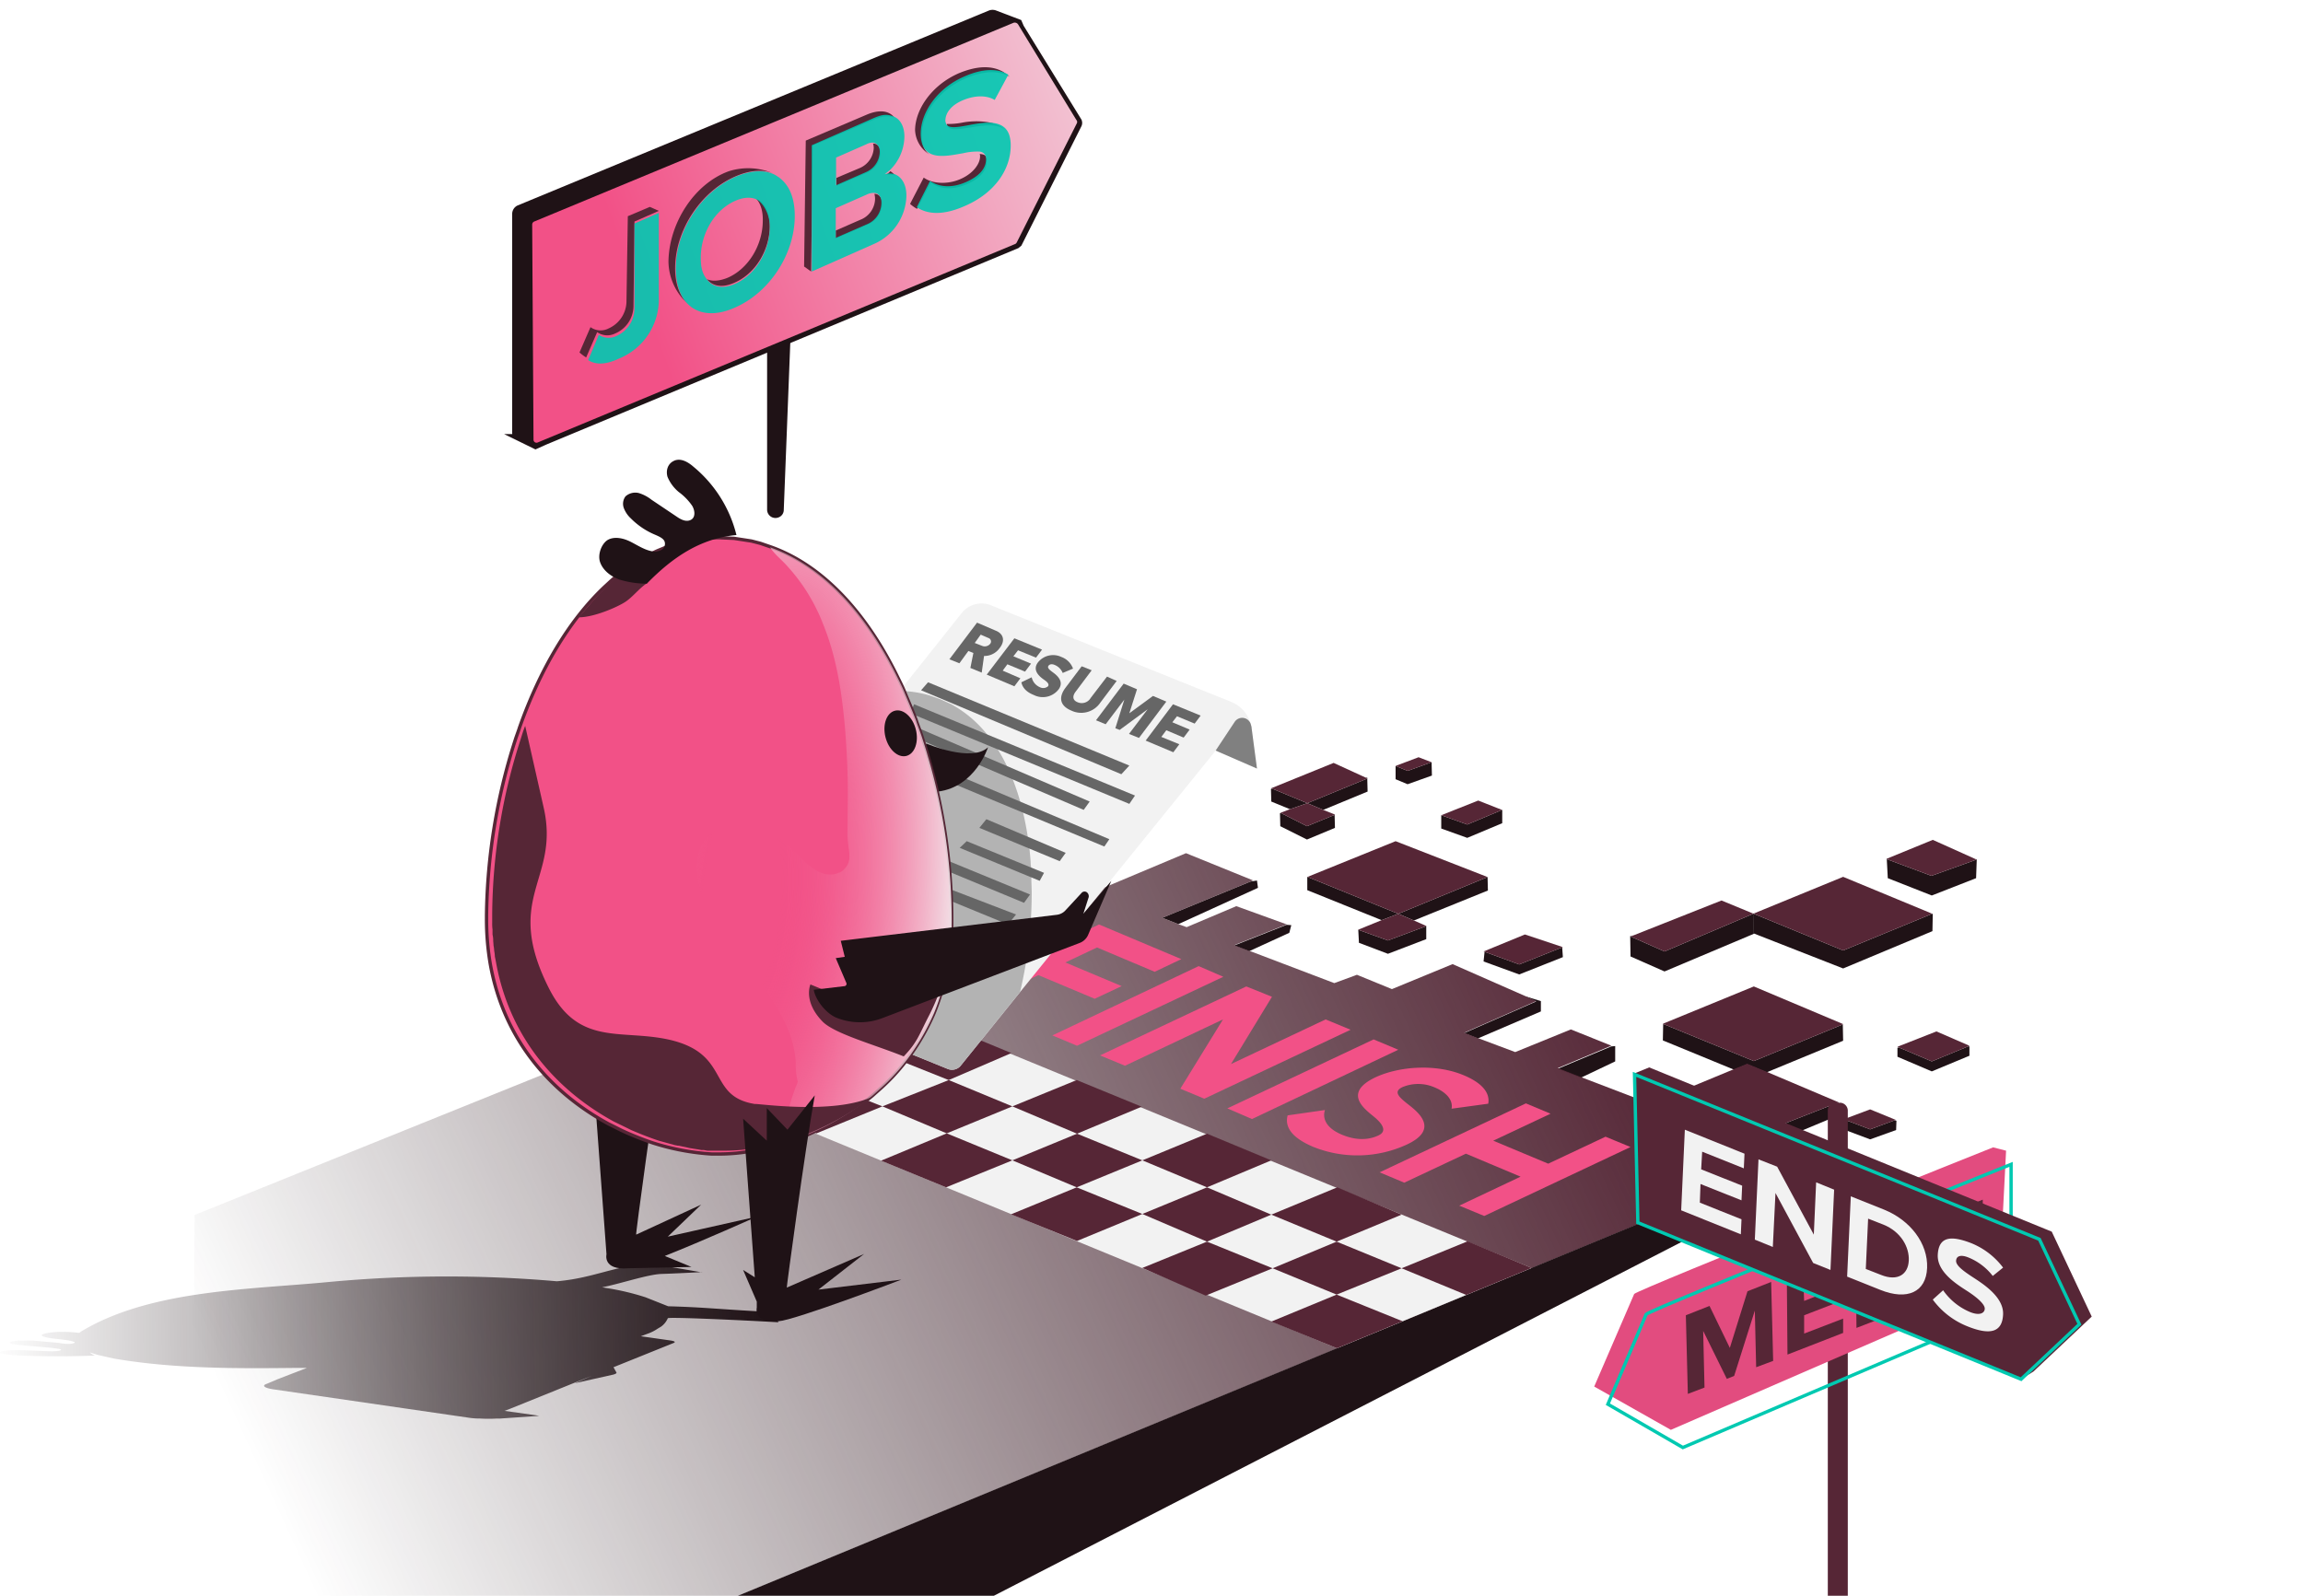 <svg xmlns="http://www.w3.org/2000/svg" xmlns:xlink="http://www.w3.org/1999/xlink" viewBox="0 0 691.1 479"><defs><style>.cls-1,.cls-6{fill:#1f1216;}.cls-18,.cls-2{fill:#562636;}.cls-13,.cls-3{fill:#f25187;}.cls-4{fill:url(#linear-gradient);}.cls-5{fill:#f2f2f2;}.cls-6{stroke:#1f1216;stroke-width:2px;}.cls-13,.cls-17,.cls-18,.cls-6{stroke-miterlimit:10;}.cls-7{fill:url(#linear-gradient-2);}.cls-8{opacity:0.9;}.cls-9{fill:#00c9b1;}.cls-10{fill:url(#linear-gradient-3);}.cls-11{fill:#666;}.cls-12{fill:#b3b3b3;}.cls-13{stroke:#562636;}.cls-14{fill:url(#radial-gradient);}.cls-15{fill:gray;}.cls-16{fill:#e24c7f;}.cls-17{fill:none;}.cls-17,.cls-18{stroke:#00c9b1;}.cls-19{opacity:0.6;}</style><linearGradient id="linear-gradient" x1="83.53" y1="455.17" x2="907.53" y2="76.5" gradientUnits="userSpaceOnUse"><stop offset="0" stop-color="#1f1216" stop-opacity="0"/><stop offset="0.48" stop-color="#562636"/></linearGradient><linearGradient id="linear-gradient-2" x1="183.14" y1="88.5" x2="434.2" y2="-5.98" gradientUnits="userSpaceOnUse"><stop offset="0.03" stop-color="#f25187"/><stop offset="0.79" stop-color="#f2f2f2"/></linearGradient><linearGradient id="linear-gradient-3" x1="-821.5" y1="147.44" x2="-490.91" y2="147.44" gradientTransform="matrix(0.71, 0.01, 0.01, 0.72, 579.19, 303.48)" gradientUnits="userSpaceOnUse"><stop offset="0" stop-color="#1f1216" stop-opacity="0"/><stop offset="1" stop-color="#1f1216"/></linearGradient><radialGradient id="radial-gradient" cx="244.1" cy="271.14" fx="217.555" r="68.74" gradientTransform="translate(48.4 -499.1) rotate(3.6) scale(1 2.79)" gradientUnits="userSpaceOnUse"><stop offset="0.17" stop-color="#f25187" stop-opacity="0"/><stop offset="0.75" stop-color="#f2f2f2"/></radialGradient></defs><g id="Layer_7" data-name="Layer 7"><polygon class="cls-1" points="553.1 312.4 530.1 321.9 524.3 319.5 520.4 321.1 499 312.3 499.1 307.4 499.2 307.4 526.3 318.5 553 307.5 553.1 312.4"/><polygon class="cls-2" points="553.1 307.4 553 307.5 526.3 318.5 499.2 307.4 499 307.3 526.3 296.1 553.1 307.4"/><polygon class="cls-1" points="462.4 300.5 462.4 303.6 443.5 311.7 439.4 310.1 461 300.6 457.5 299 462.4 300.5"/><polygon class="cls-1" points="551.9 334.7 528.9 344.3 523.2 342.1 551.7 330.9 551.7 330.9 551.9 334.7"/><polygon class="cls-1" points="484.7 314 484.7 318.6 474.4 323.5 467.5 320.8 483.5 314.1 484.7 314"/><polygon class="cls-1" points="387.5 277.7 386.9 280 374.9 285.5 370.4 283.8 386.1 277.6 387.5 277.7"/><polygon class="cls-1" points="377.5 266.5 353.6 277.4 348.8 275.5 375.3 264.6 377.2 264.3 377.5 266.5"/><path class="cls-3" d="M410.2,300Z"/><path class="cls-2" d="M410.2,300h0Z"/><polygon class="cls-1" points="450.8 243.1 450.8 243.1 450.7 243.1 450.8 243.1"/><polygon class="cls-1" points="450.8 247.1 440.3 251.5 432.5 248.7 432.5 244.7 440.3 247.5 450.8 243.1 450.8 247.1"/><polygon class="cls-1" points="400.6 248.5 392.2 252 384.2 248 384.1 244.1 384.5 244.1 392.2 248 400.5 244.6 400.6 248.5"/><polygon class="cls-1" points="410.3 233.6 409.8 233.4 410.3 233.4 410.3 233.6"/><polygon class="cls-1" points="410.4 237.6 397.1 243.1 392.3 241.1 387.1 242.9 381.5 240.6 381.4 236.8 381.7 236.7 392.3 241.1 410.3 233.7 410.4 237.6"/><polygon class="cls-1" points="429.7 232.8 422.4 235.4 418.8 233.9 418.8 230 419 230 422.4 231.4 429.6 228.8 429.7 232.8"/><path class="cls-4" d="M551.8,330.9h-.1l-28.5,11.2,5.7,2.2,9.8,3.7L220.6,479.4,57.4,482l1-117.3L313.2,261.9l15.1,5.8,27.6-11.6,20.2,8.2H376l-27.2,11.2,4.8,1.9,2.5.9L371,272l15.2,5.5h-.1l-15.7,6.2,4.5,1.7,25.5,9.7,6.8-2.5,10.5,4.3,18.2-7.5,21.6,9.5,3.5,1.6-21.6,9.5,4.1,1.6,11.2,4.2,16.7-6.8,12.2,4.9h-.1l-16,6.7,6.9,2.7,20.9,8,25.1-10.4,3.9-1.6,5.8,2.4Z"/><polygon class="cls-1" points="539.2 355 296.3 480 217.8 480.5 401.2 404.7 420.9 396.6 440 388.7 459.6 380.6 538.7 347.9 539.2 355"/><polygon class="cls-5" points="459.6 380.6 440 388.7 420.9 396.6 401.2 404.7 205.7 324.2 261.4 299.1 459.6 380.6"/><polygon class="cls-2" points="459.6 380.6 440 388.7 420.6 380.7 440.4 372.6 459.6 380.6"/><polygon class="cls-2" points="420.6 364.6 401.3 356.4 381.5 364.6 401.1 372.7 420.6 364.6"/><polygon class="cls-2" points="381.5 348.3 362.2 340.3 342.8 348.3 362.2 356.4 381.5 348.3"/><polygon class="cls-2" points="342.6 332.2 323.1 324.2 303.8 332.1 323.2 340.3 342.6 332.2"/><polygon class="cls-2" points="303.5 316.1 283.9 308 264.4 316.1 284.7 324.2 303.5 316.1"/><polygon class="cls-2" points="264.8 332.1 244.8 324.2 224.9 332.1 245 340.2 264.8 332.1"/><polygon class="cls-2" points="264.4 348.4 284.1 340.2 303.8 348.3 283.9 356.4 264.4 348.4"/><polygon class="cls-2" points="303.4 364.5 323.2 372.5 342.8 364.4 323.1 356.4 303.4 364.5"/><polygon class="cls-2" points="342.8 380.6 362.2 372.7 381.9 380.7 361.8 388.9 342.8 380.6"/><polygon class="cls-2" points="420.9 396.6 401.2 404.7 381.5 396.7 401.1 388.6 420.9 396.6"/><polygon class="cls-2" points="381.9 380.7 401.1 372.7 420.6 380.7 401.1 388.6 381.9 380.7"/><polygon class="cls-2" points="381.5 364.6 362.2 356.4 342.8 364.4 362.2 372.7 381.5 364.6"/><polygon class="cls-2" points="342.8 348.3 323.1 356.4 303.8 348.3 323.2 340.3 342.8 348.3"/><polygon class="cls-2" points="303.8 332.1 284.7 324.2 264.8 332.1 284.1 340.2 303.8 332.1"/><path class="cls-3" d="M329.8,277.5l24.7,10.4-8,3.8-17.3-7.3-9.5,4.5,16.9,7.1-8.1,3.8-16.9-7.1-18.3,8.7-7.4-3.1Z"/><path class="cls-3" d="M359.7,290l7.4,3.2-43.9,20.7-7.4-3.1Z"/><path class="cls-3" d="M367,306l-29.4,13.9-7.5-3.1L374,296.1l7.7,3.1-12.3,20.2L397.8,306l7.5,3.1-43.9,20.7-7.2-3Z"/><path class="cls-3" d="M412.2,312l7.4,3.1-43.9,20.8-7.4-3.2Z"/><path class="cls-3" d="M397.6,333.2c-.8,2.5.3,5.4,5.1,7.4s8.5,1.4,11,.2,1.4-3.3-1.4-5.6-9.4-7.1.4-11.8c7.3-3.4,18.2-4.1,26.4-.7,5.6,2.3,8.1,5.3,7.5,8.6l-11,1.5c.5-2.7-1.7-5-5.1-6.4a12.3,12.3,0,0,0-9.6-.1c-3,1.4-1,3.1,1.8,5.3s9.3,7.3-.4,11.9a35.5,35.5,0,0,1-28.1.8c-6.7-2.8-8.7-6.1-7.8-9.5Z"/><path class="cls-3" d="M456.3,353.2l-16.4-6.9L421.4,355l-7.4-3.1,43.9-20.7,7.4,3.1-17.2,8.1,16.5,6.9,17.2-8.1,7.5,3.1L445.4,365l-7.5-3.1Z"/><path class="cls-2" d="M222.8,338.6h0Z"/><path class="cls-6" d="M323.6,37.5,305.7,73.1l-.6.5L163.6,132.5l-2.9,1.3-5.1-2.5a1.6,1.6,0,0,1-.9-1.5V64.2a1.8,1.8,0,0,1,1-1.6L297.1,4.1a2,2,0,0,1,1.5,0l7.1,2.7.6,1.4,17.3,28.1A1.3,1.3,0,0,1,323.6,37.5Z"/><path class="cls-6" d="M233.2,154.4h0a1.4,1.4,0,0,0,1-1.4l3-76.9h-6V153A1.5,1.5,0,0,0,233.2,154.4Z"/><path class="cls-7" d="M323.1,37.1l-18,35.7a1,1,0,0,1-.6.5L161.4,132.8a.9.9,0,0,1-1.3-.8l-.4-64.6a1,1,0,0,1,.6-.9L304,6.9a1.2,1.2,0,0,1,1.5.4L323,36A.9.9,0,0,1,323.1,37.1Z"/><path class="cls-2" d="M195,62.1l-6.6,2.8L188,90.3a9,9,0,0,1-5.4,8.3,5.2,5.2,0,0,1-5.4-.4l-3.3,7.6a14.9,14.9,0,0,0,2,1.5l3.3-7.6a5.3,5.3,0,0,0,5.4.4,9,9,0,0,0,5.5-8.3l.3-25.3,7.3-3.2Z"/><path class="cls-2" d="M218.7,51.4c-10.5,3.8-18,15.8-18.1,27.2A17.3,17.3,0,0,0,207,91.7c-2.8-2.2-4.5-6.2-4.4-11.6.2-11.4,7.9-22.8,18.2-27.2,4.7-2,8.7-2.1,11.8-.6A19.1,19.1,0,0,0,218.7,51.4Zm8.2,8.2c1.4,1.5,2.1,3.9,2,6.9-.1,7.1-4.3,14.2-10.6,16.9-2.5,1-4.6,1.1-6.2.4,1.8,2.1,4.6,2.7,8.2,1.1,6.4-2.7,10.6-9.8,10.7-16.9C231,63.7,229.5,60.7,226.9,59.6Z"/><path class="cls-2" d="M262,43.1a5.1,5.1,0,0,1,.2,1.3,6.9,6.9,0,0,1-4.1,6l-7.1,3v2.4l9.1-3.9a6.7,6.7,0,0,0,4.1-5.9C264.2,44.2,263.4,43.1,262,43.1Zm.4,15.1a6.1,6.1,0,0,1,.2,1.5,6.9,6.9,0,0,1-4.5,6.3l-7.3,3.2v2.4l9.4-4.1a7,7,0,0,0,4.5-6.3C264.7,59.4,263.9,58.2,262.4,58.2Zm-2.5-23.7-18.1,7.7L241.3,80l2.1,1.5.5-37.8L262,36c2.6-1.2,4.8-1.3,6.4-.7C266.9,33.3,264,32.7,259.9,34.5Zm7.3,16.9a7.9,7.9,0,0,1-1.5,1.2,5.1,5.1,0,0,1,3,.1A8.7,8.7,0,0,0,267.2,51.4Z"/><path class="cls-2" d="M301.1,21.6c-3.4-2-7.9-1.9-13.4.4-8,3.5-13,10.7-13.1,17a9,9,0,0,0,4.4,7.4c-1.5-1-2.4-2.8-2.4-5.9.1-6.3,5.1-13.5,13.2-17,5.5-2.3,10-2.4,13.3-.4ZM288.8,36.8a21.6,21.6,0,0,1-4.7.4c.3,2.1,3.1,1.7,6.8,1.1s8.1-1.4,10.6.6C299.1,36.3,292.8,36,288.8,36.8Zm5.2,9.4a1.9,1.9,0,0,1,.1.8c0,2.1-2,5.1-6,6.8s-8.5,1.3-10.9-.5l-4.1,7.9a11.3,11.3,0,0,0,2.1,1.5l4.1-7.9c2.4,1.8,6.1,2.5,10.8.5s6-4.7,6-6.8S295.4,46.4,294,46.2Z"/><g class="cls-8"><path class="cls-9" d="M197.7,63.9V89.3a19.2,19.2,0,0,1-12.1,18.4c-3.4,1.6-6.6,2-9.1.4l3.2-7.6a5.3,5.3,0,0,0,5.4.3,9.1,9.1,0,0,0,5.3-8.4V67.1Z"/><path class="cls-9" d="M233.5,53.1a1.8,1.8,0,0,1,.7.5l-.3-.2Zm0,0h0l-.4-.3Z"/><path class="cls-9" d="M234.3,53.7h0a.1.1,0,0,0-.1-.1l-.3-.2-.4-.3h0l-.4-.3-.7-.4c-3-1.5-7.1-1.3-11.8.7-10.2,4.6-17.8,16.1-17.8,27.5,0,5.4,1.7,9.4,4.6,11.5a.1.1,0,0,0,.1.1c3.2,2.3,7.8,2.5,13.1.1,10.3-4.5,17.9-16,17.9-27.5C238.5,59.7,237,55.9,234.3,53.7Zm-13.7,6.6c2.5-1.1,4.6-1.2,6.3-.5s4.1,4,4.1,8.3c0,7.1-4.1,14.3-10.4,17.1-3.6,1.6-6.5,1-8.2-1s-2.1-3.9-2.1-6.9C210.3,70.2,214.3,63.1,220.6,60.3Z"/><path class="cls-9" d="M268.5,52.3a5.1,5.1,0,0,0-3,0l1.5-1.2A14.3,14.3,0,0,0,271.4,41c0-3-1.2-5.3-3.4-6.1s-3.7-.4-6.4.8l-18,7.9V81.5l18.5-8.2A16.2,16.2,0,0,0,272,58.7C272,55.4,270.6,53.1,268.5,52.3Zm-17.6.9V47.3l9.1-4a4.1,4.1,0,0,1,1.7-.5c1.4,0,2.3,1.1,2.3,2.8a6.8,6.8,0,0,1-4,6l-9.1,4Zm9.3,14.1-9.4,4.1V62.5l9.3-4.1a4.6,4.6,0,0,1,2.1-.5c1.5,0,2.3,1.2,2.3,2.9A7,7,0,0,1,260.2,67.3Z"/><path class="cls-9" d="M303.3,43.7c0,6.9-4.5,14.1-13.7,18.1-6.5,2.9-11.2,2.6-14.5.4l4-7.9c2.4,1.7,6.2,2.4,10.9.3s5.9-4.7,5.9-6.8a2.1,2.1,0,0,0-2.1-2.3,18.1,18.1,0,0,0-4.8.5c-3.5.6-7.6,1.5-10.2-.1h0c-1.5-.9-2.5-2.7-2.5-5.8,0-6.3,4.9-13.6,13-17.1,5.4-2.4,9.9-2.6,13.3-.6L298.5,30c-2.7-1.6-6.4-1.3-9.8.2s-5,3.8-5,6a.9.9,0,0,0,.1.5c.3,2,3,1.6,6.7.9s8.2-1.5,10.7.5h0C302.5,39.1,303.3,40.8,303.3,43.7Z"/></g><path class="cls-10" d="M228.9,393.7s0-2.1-2.7-8.5c.6-.1,7.4,11.7,7.4,11.7-14.4-.8-33.1-1.6-33.2-1.2a6.1,6.1,0,0,1-2,2.5l-1,.6a13.6,13.6,0,0,1-3.2,1.6l-1.9.7,9.1,1.3c1,.2,1.4.4.8.7l-11.9,4.8-6.2,2.5.9,1.6q.1.3-.9.6l-11.6,2.6,5-2.2L153,422.9l-1.6.6h0l9.3,1.3,1.1.2-11.7.8h-1a41.7,41.7,0,0,1-5,0,22.5,22.5,0,0,1-3.8-.3L81.8,417c-2.5-.4-3.3-1.1-1.8-1.6l3.3-1.4,8.8-3.4h-3c-18.3.2-36.8.3-54.9-2.8l-1.8-.4-3.1-.7h0l-2.2-.7c-.1,0-.2,0-.2-.1a4,4,0,0,0,1.6,1c-8.1.3-16.2.3-24.2-.1-2-.2-4.2-.4-4.3-.8s1.6-.6,3.5-.7a51.9,51.9,0,0,1,5.6.1l5.5.2c1.6.1,3.6-.1,3.7-.4s-1.4-.4-2.7-.6l-8.1-.7L4,403.5c-.9-.2-1.4-.5-.8-.7a8.5,8.5,0,0,1,2.9-.4H9.8l7.9.7a15.1,15.1,0,0,0,3.2.3c.8-.1,1.4-.2,1.5-.4a.3.3,0,0,0-.1-.2l-1-.3c-1.4-.3-3.4-.5-5.2-.7s-3.5-.6-3.6-1,2.3-.9,5-1a40.9,40.9,0,0,1,6.3.3l.5-.4.5-.3c20.8-12.3,50.3-12.3,74-14.6a380,380,0,0,1,68.3-.2c10.7-.9,17-4.5,27.7-5.4l15.7,2.7c2-.2-5.8.3-12,.5-4,.1-12.9,3.1-17.8,4l1.1.2a75.6,75.6,0,0,1,11.9,2.8l6.8,2.7C211.2,392.4,214.5,392.9,228.9,393.7Z"/><path class="cls-1" d="M199.5,377l8,3.3-19,.4c-7.7.6-6.5-4.2-6.5-4.2l-4.2-56.6,7,6.6v-9.9l6.2,6.6,8.2-10.4c-3,16.7-8.5,57.9-8.3,57.8s18.9-8.7,19.5-9l-10,9.6,26.7-6S211.1,372.4,199.5,377Z"/><path class="cls-5" d="M377.2,230.7l-12.4-5.4-2.4,3-56.3,69.5L288.2,320a3.4,3.4,0,0,1-3.7.9l-79.3-32.2L270,207.4l13.6-17.1,5-6.3a7.6,7.6,0,0,1,8.8-2.3l72.1,29a9.9,9.9,0,0,1,3.5,2.4,10.1,10.1,0,0,1,2.6,5.5Z"/><path class="cls-11" d="M292.1,196l-1.5-.6-2.7,3.7-3-1.2,8.3-11,5.6,2.4c2.5,1,2.8,3.2,1.2,5.2a5.6,5.6,0,0,1-4.7,2.4l-.7,5-3.4-1.4Zm4.5-4.5-2.3-1-1.8,2.5,2.3.9a2.1,2.1,0,0,0,2.3-.6A1.1,1.1,0,0,0,296.6,191.5Z"/><path class="cls-11" d="M304.4,191.6l8.3,3.4-1.8,2.4-5.4-2.2-1.4,1.8,5.3,2.2-1.8,2.4-5.3-2.2-1.4,1.9,5.3,2.3-1.8,2.4-8.3-3.5Z"/><path class="cls-11" d="M309.6,203.3a4.2,4.2,0,0,0,2.5,3,2.2,2.2,0,0,0,2.4-.3c.4-.6-.1-1.2-1.1-1.9s-3.9-2.7-1.9-5.3a5.8,5.8,0,0,1,7-1.6,5.8,5.8,0,0,1,3.5,3.5l-3.1,1.3a4.3,4.3,0,0,0-2.4-2.4c-.9-.4-1.6-.2-1.9.3s.1,1,1.2,1.8,3.7,2.7,1.9,5.2a6,6,0,0,1-7.5,1.7c-2.3-.9-3.4-2.3-3.7-3.8Z"/><path class="cls-11" d="M324.6,200l3,1.2-4.8,6.4c-1,1.3-1,2.6.6,3.2a3.1,3.1,0,0,0,3.9-1.3l4.9-6.4,2.9,1.3-4.9,6.5a6.9,6.9,0,0,1-8.7,2.4c-3.6-1.5-3.8-4.1-1.8-6.8Z"/><path class="cls-11" d="M344.4,212.9l-8.4,6.2-1.3-.5,2.7-8.6-5.6,7.4-2.9-1.2,8.3-11,4,1.7-2.3,7.2,7.1-5.2,4,1.7-8.2,10.9-3-1.2Z"/><path class="cls-11" d="M352,211.4l8.3,3.4-1.8,2.4-5.3-2.2-1.4,1.8L357,219l-1.8,2.4-5.2-2.2-1.5,2,5.4,2.2-1.8,2.4-8.3-3.5Z"/><polygon class="cls-11" points="336.5 232.4 276.4 207.2 278.5 204.8 338.9 229.8 336.5 232.4"/><path class="cls-12" d="M309.6,268a128.5,128.5,0,0,1-3.5,29.8L288.2,320a3.4,3.4,0,0,1-3.7.9l-79.3-32.2L270,207.4a32.5,32.5,0,0,1,9.1,1.4l3.1,1.1h0l3.5,1.6,1.8,1.1c11.4,7.2,18,21.1,20.7,37.2.2,1.1.3,2.3.5,3.4s.5,4,.6,5.9a2.8,2.8,0,0,0,.1.9c0,1.3.1,2.5.1,3.8S309.6,266.6,309.6,268Z"/><polygon class="cls-11" points="338.9 241.3 273.2 214.1 274.3 211.4 340.6 238.8 338.9 241.3"/><polygon class="cls-11" points="325.2 243.1 270.2 219.5 271.3 216.7 327 240.6 325.2 243.1"/><polygon class="cls-11" points="331.4 254.1 269.9 228.5 271 225.8 332.9 251.9 331.4 254.1"/><polygon class="cls-11" points="318 258.5 293.9 248.5 296 245.9 319.8 256 318 258.5"/><polygon class="cls-11" points="312 264.4 288 254.5 290.1 252.5 313.3 262 312 264.4"/><polygon class="cls-11" points="307.3 271 283.2 261 284.3 258.3 309.1 268.5 307.3 271"/><polygon class="cls-11" points="302.5 277.5 278.4 267.6 279.6 264.8 304.9 274.5 302.5 277.5"/><path class="cls-1" d="M278,223.2s13.6,5.8,18.5,1.1c0,0-3.8,11.9-15,13.3l-3.5.6-4.9-7.8Z"/><path class="cls-13" d="M285.6,276.1a76.9,76.9,0,0,1-2.2,18.5,70.4,70.4,0,0,1-3.1,9.5,67.8,67.8,0,0,1-9.3,15.5,59.1,59.1,0,0,1-6.4,6.8l-2.8,2.5-1.6,1.3h-.1a76.3,76.3,0,0,1-9.6,6.4,65.4,65.4,0,0,1-5.9,3,70.2,70.2,0,0,1-8.2,3.3l-4.3,1.3-3.4.8h-.4l-2.1.4a56.1,56.1,0,0,1-10.4,1h-2.2a72.8,72.8,0,0,1-17.6-3.3c-2.7-.9-5.5-2-8.2-3.2l-1.3-.6-4-2c-16.2-8.8-31.2-24.2-35.4-48.1a79.5,79.5,0,0,1-1.1-13.3v-1a178.2,178.2,0,0,1,8.6-52.7c.4-1.3.9-2.5,1.3-3.8h0c6-17,14.7-32.2,25.9-42.6l1.3-1.2a52.9,52.9,0,0,1,9.6-6.9,27.9,27.9,0,0,1,3.4-1.8c1.1-.6,2.3-1,3.4-1.5a46.7,46.7,0,0,1,16.3-3l4.5.2h0l5.2.8,2.7.7,2.9,1c16.3,5.7,29.3,20.6,38.4,39.4.7,1.4,1.4,2.8,2,4.3s2.1,4.9,3.1,7.5c.1.3.3.7.4,1.1s1.2,3.2,1.7,4.8,1.2,3.6,1.7,5.5A174.4,174.4,0,0,1,285.6,276.1Z"/><path class="cls-14" d="M285.6,276.1a76.9,76.9,0,0,1-2.2,18.5,70.4,70.4,0,0,1-3.1,9.5,67.8,67.8,0,0,1-9.3,15.5,59.1,59.1,0,0,1-6.4,6.8l-2.8,2.5-1.6,1.3h-.1a76.3,76.3,0,0,1-9.6,6.4,65.4,65.4,0,0,1-5.9,3,70.2,70.2,0,0,1-8.2,3.3c-1.5-4.9.4-11.2,2.3-16.4a13.4,13.4,0,0,0,.7-1.8,20.5,20.5,0,0,1-.6-5.6c-.5-10.2-6.8-19.2-13.2-27.1s-13.3-16.1-15.8-26c-1.2-5.2-1-11.2,2.7-15s9.5-4.5,14.4-3,9,5.1,12.7,8.7a21.6,21.6,0,0,0,5.4,4.6c2,1.2,4.7,1.7,6.8.6h.2a4.4,4.4,0,0,0,1.5-1.2c2.5-2.6.9-5.5.8-10.3,0-.2.1-8.2.1-9.9.1-6.8-.2-13.6-.7-20.4-.9-11.2-2.5-22.6-6.8-33-.5-1.3-1-2.5-1.6-3.7a54.3,54.3,0,0,0-8.9-13.3c-1.8-2.1-4-3.7-5.3-5.8,16.3,5.7,29.3,20.6,38.4,39.4.7,1.4,1.4,2.8,2,4.3s2.1,4.9,3.1,7.5c.1.3.3.7.4,1.1s1.2,3.2,1.7,4.8,1.2,3.6,1.7,5.5A174.4,174.4,0,0,1,285.6,276.1Z"/><path class="cls-2" d="M261.8,329.2h0a84.3,84.3,0,0,1-9.6,6.4c-2,1.1-3.9,2.1-5.9,3a74.1,74.1,0,0,1-12.6,4.6l-3.3.8H230l-2.1.4a56.1,56.1,0,0,1-10.4,1h-5.2l-1.1-.2h-.7l-1.1-.2-1.3-.2-1.2-.2-1.3-.3-1-.2-.9-.2h-.3l-1-.2-4.7-1.3c-2.7-.9-5.5-2-8.3-3.2l-1.2-.6-4.1-2c-16.1-8.8-31.1-24.2-35.3-48h0l-.3-1.5a9.9,9.9,0,0,0-.2-1.7,10,10,0,0,0-.2-1.6h0c0-.5-.1-1.1-.1-1.7s-.1-1.1-.2-1.6v-1.5a13.4,13.4,0,0,1-.1-2v-1.7h0v-.9h0a174.6,174.6,0,0,1,8.6-52.7c.4-1.3.8-2.6,1.3-3.8h0l5.5,24.3c5.1,21.9-12.2,26.8,1.5,54.2,8.9,17.9,21.7,12.4,36.3,15.7,18.6,4.3,11.1,17,25.7,19.3C226.6,331.1,250,334.7,261.8,329.2Z"/><path class="cls-1" d="M270.5,384.1c-1,.4-32,12.2-36.9,12.5-7.7.6-6.5-4.1-6.5-4.1v-1.8l-4.1-9.5,3.5,2.2-3.5-47.6,7.1,6.6v-9.8l6.2,6.5,8.2-10.3c-3,16.7-8.5,57.8-8.4,57.7l23.2-10.1-13.7,10.7Z"/><path class="cls-15" d="M377.2,230.7l-12.4-5.4,5.7-8.6a2.7,2.7,0,0,1,4.9.9,3.6,3.6,0,0,1,.2,1Z"/><ellipse class="cls-1" cx="270.3" cy="220.1" rx="4.7" ry="7" transform="translate(-45.5 72.5) rotate(-14.1)"/><path class="cls-2" d="M282.4,296.3a62.3,62.3,0,0,1-3.9,9.1c-2.9,5.7-3.3,7.5-7.3,11.7-9-3.6-20.7-6.8-24.3-10.4-6-6.1-3.7-11.2-3.7-11.2l12.7,5.2Z"/><path class="cls-1" d="M252.3,282.4l64.8-7.8a4.2,4.2,0,0,0,2.5-1.2l4.9-5.3a1.2,1.2,0,0,1,1.6-.3h0a1.5,1.5,0,0,1,.6,1.5l-1.6,5,8.4-9.9-7,16.3a4.5,4.5,0,0,1-2.4,2.3l-59.3,22.6a18.8,18.8,0,0,1-14-.2c-3.3-1.5-6.2-5.6-6.6-8.3l9.3-1.1a.7.7,0,0,0,.5-.9l-3.2-7.5,2.7-.4Z"/><path class="cls-2" d="M199.5,164.6c-.9,2.9-4.9,7.4-5.4,10.5-2.3,1.5-4.2,4.1-6.5,5.6s-9.3,4.6-13.9,4.6c0,0,4.6-5.5,6.5-7.4l2.8-2.8a55.4,55.4,0,0,1,9.7-7.2,27.9,27.9,0,0,1,3.4-1.8C197.2,165.5,198.4,165.1,199.5,164.6Z"/><path class="cls-1" d="M221,160.6a38.6,38.6,0,0,0-12.9-20.5c-1.6-1.4-3.8-2.7-5.8-1.8s-2.5,3-2,4.8a11.8,11.8,0,0,0,3.4,4.6,17.3,17.3,0,0,1,4,4.1c.8,1.3,1.1,3.4-.3,4.2s-3,0-4.3-.9l-7.6-5.1a11.6,11.6,0,0,0-3.8-2,4.4,4.4,0,0,0-4,1,3.7,3.7,0,0,0-.5,3.5,8.1,8.1,0,0,0,2.1,3.1,22.4,22.4,0,0,0,7.5,5c1.1.5,2.5,1.1,2.7,2.2a2.1,2.1,0,0,1-1.3,2.4,4.2,4.2,0,0,1-2.9.2c-2.2-.5-4.1-1.8-6.1-2.8s-4.5-1.6-6.5-.7-3.5,4.4-2.6,6.9,3.3,4.3,5.9,5.2a27.9,27.9,0,0,0,8.1,1.2C201.7,167.4,210.1,161.6,221,160.6Z"/><path class="cls-3" d="M410.2,300Z"/><path class="cls-2" d="M410.2,300h0Z"/><polygon class="cls-1" points="580 274.3 579.9 279.5 553.1 290.7 526.3 280.2 526.2 280.2 526.1 274.3 526.1 274.2 526.3 274.2 526.3 274.3 553.1 285.3 579.8 274.3 580 274.3"/><polygon class="cls-2" points="579.9 274.3 579.8 274.3 553.1 285.3 526.3 274.3 526.3 274.2 553.1 263.2 579.9 274.3"/><polygon class="cls-1" points="469 287.3 455.9 292.5 445.2 288.6 445.5 285.7 455.9 289.5 468.7 284.4 468.8 284.5 469 287.3"/><polygon class="cls-1" points="392.3 263.2 419.6 274.3 414.6 276.2 392.3 267.2 392.3 263.2 392.4 263.2 392.3 263.2"/><polygon class="cls-1" points="446.5 267.3 424.3 276.3 419.6 274.3 446.3 263.3 446.4 263.3 446.5 267.3"/><polygon class="cls-1" points="428 277.9 427.9 277.9 428 277.9 428 277.9"/><polygon class="cls-1" points="428 281.9 416.5 286.3 407.8 283 407.6 279.1 416.5 282.3 428 278 428 281.9"/><polygon class="cls-2" points="446.5 263.3 446.3 263.3 419.6 274.3 392.3 263.2 392.4 263.2 418.8 252.5 446.5 263.3"/><polygon class="cls-1" points="593.2 257.9 593 263.6 579.7 268.8 566.5 263.6 566.2 257.9 566.2 257.9 579.6 262.9 593.2 258 592.9 257.9 593.2 257.9"/><polygon class="cls-1" points="526.3 280.3 499.5 291.6 489.3 287.1 489.2 281 490.1 280.8 489.3 281.1 499.5 285.6 526.1 274.3 526.2 274.3 526.3 280.3"/><polygon class="cls-2" points="593.2 258 579.6 262.9 566.2 257.9 566.1 257.8 580 252.1 592.9 257.9 593.2 258"/><polygon class="cls-2" points="526.3 274.3 526.1 274.3 499.5 285.6 489.3 281.1 490.1 280.8 516.6 270.3 526.3 274.3"/><polygon class="cls-2" points="450.8 243.1 440.3 247.5 432.5 244.7 432.5 244.7 443.6 240.3 450.7 243.1 450.8 243.1"/><polygon class="cls-2" points="400.6 244.5 400.5 244.6 392.2 248 384.5 244.1 384.2 244 387.1 242.9 392.3 241.1 397.1 243.1 400.6 244.5"/><polygon class="cls-2" points="469 284.3 468.7 284.4 455.9 289.5 445.5 285.7 445.2 285.6 457.6 280.5 469 284.3"/><polygon class="cls-2" points="428 277.9 428 278 416.5 282.3 407.6 279.1 407.5 279.1 414.6 276.2 419.6 274.3 424.3 276.3 427.9 277.9 428 277.9"/><polygon class="cls-2" points="428 277.9 428 278 428 277.9 428 277.9 428 277.9"/><polygon class="cls-2" points="410.3 233.7 392.3 241.1 381.7 236.7 381.5 236.6 400.2 229 409.8 233.4 410.3 233.6 410.3 233.7"/><polygon class="cls-2" points="410.3 233.6 410.3 233.7 410.4 233.6 410.3 233.6 410.3 233.6"/><polygon class="cls-2" points="429.6 228.8 429.6 228.8 422.4 231.4 419 230 418.8 229.9 425.7 227.3 429.6 228.8"/><polygon class="cls-2" points="429.6 228.8 429.6 228.8 429.7 228.8 429.6 228.8 429.6 228.8"/><path class="cls-3" d="M410.2,300Z"/><path class="cls-2" d="M410.2,300h0Z"/><polygon class="cls-1" points="569.1 336.4 569 339.2 561.2 342 553.2 339 553.3 336 561.2 339 568.5 336.3 569.1 336.4"/><polygon class="cls-2" points="569 336.2 568.5 336.3 561.2 339 553.3 336 553.2 336 561.2 333 569 336.2"/><polygon class="cls-1" points="591 316.9 579.7 321.6 569.4 317.2 569.4 314.5 569.8 314.4 579.7 318.6 590.6 314.1 591 314.1 591 316.9"/><polygon class="cls-2" points="591 313.9 590.6 314.1 579.7 318.6 569.8 314.4 569.4 314.2 581.1 309.6 591 313.9"/><path class="cls-2" d="M554.5,479h-6V333.3a2.3,2.3,0,0,1,2.3-2.3h1.3a2.4,2.4,0,0,1,2.4,2.3Z"/><path class="cls-16" d="M490.4,388.4c1.5-1.5,107.7-44,107.7-44l3.9,1-2.1,41-98.5,42.8-23-13Z"/><path class="cls-17" d="M494,394.5c1.5-1.5,109.5-45,109.5-45v43l-98.5,42-22.5-13Z"/><path class="cls-2" d="M526.6,393.4,520.4,413l-2.2.9-7.1-14.4.4,17-5,1.9-.6-23.6L513,392l6.1,12.6,5.3-17,7.1-2.8.6,23.7-5.1,1.9Z"/><path class="cls-2" d="M536.2,383l16.7-6.5v4.3l-11.7,4.6.2,5.1,11.4-4.5v4.4l-11.4,4.4v5.5l11.7-4.5v4.3l-16.7,6.5Z"/><path class="cls-2" d="M556.9,374.9l16.7-6.5v4.3L562,377.3v5.1l11.5-4.4v4.3l-11.5,4.5.2,5.5,11.7-4.6v4.4l-16.8,6.5Z"/><path class="cls-2" d="M583.1,369.2l-6.9,2.7v-4.4l18.8-7.4v4.4l-6.8,2.7.4,19.2-5,2Z"/><polygon class="cls-2" points="627.7 395.2 610.2 411.7 606.6 413.9 624 397.5 612 372 490.5 322.5 490.5 322.2 494.9 320.4 615.7 369.7 627.7 395.2"/><polygon class="cls-18" points="624 397.5 606.6 413.9 606.5 414 491.5 367 490.5 322.5 490.5 322.5 612 372 624 397.5"/><path class="cls-5" d="M505.6,339.1l17.9,7.2-.2,4.4-12.5-5-.3,5.3,12.3,4.9-.2,4.4-12.3-4.9-.2,5.6,12.5,5-.2,4.5-17.9-7.2Z"/><path class="cls-5" d="M532.8,358.1l-.8,16.2-5.4-2.2,1.1-24.1,5.6,2.2,11,20.4.7-15.7,5.4,2.2-1.1,24.1-5.2-2.1Z"/><path class="cls-5" d="M555.4,359.1l10,4c7.9,3.2,13.2,10.2,12.9,17.5s-6,9.8-14,6.6l-10-4Zm9.1,23.6c5,2,8.1-.2,8.3-4.3s-2.4-8.7-7.6-10.8l-4.6-1.8-.7,15.1Z"/><path class="cls-5" d="M583.1,387.3a18.7,18.7,0,0,0,8,6.5c2.9,1.2,4.4.4,4.5-.9s-2.1-3.3-5-5.2-9.4-5.7-9.1-11.1,3.9-5.8,9.9-3.5a22.5,22.5,0,0,1,9.7,7.4L598,383a17.6,17.6,0,0,0-7.2-5.5c-2.4-1-3.7-.5-3.8.9s2,3,4.9,4.9,9.4,5.9,9.2,11.2-3.7,6.4-10.5,3.7a23.8,23.8,0,0,1-10.6-8.1Z"/></g></svg>